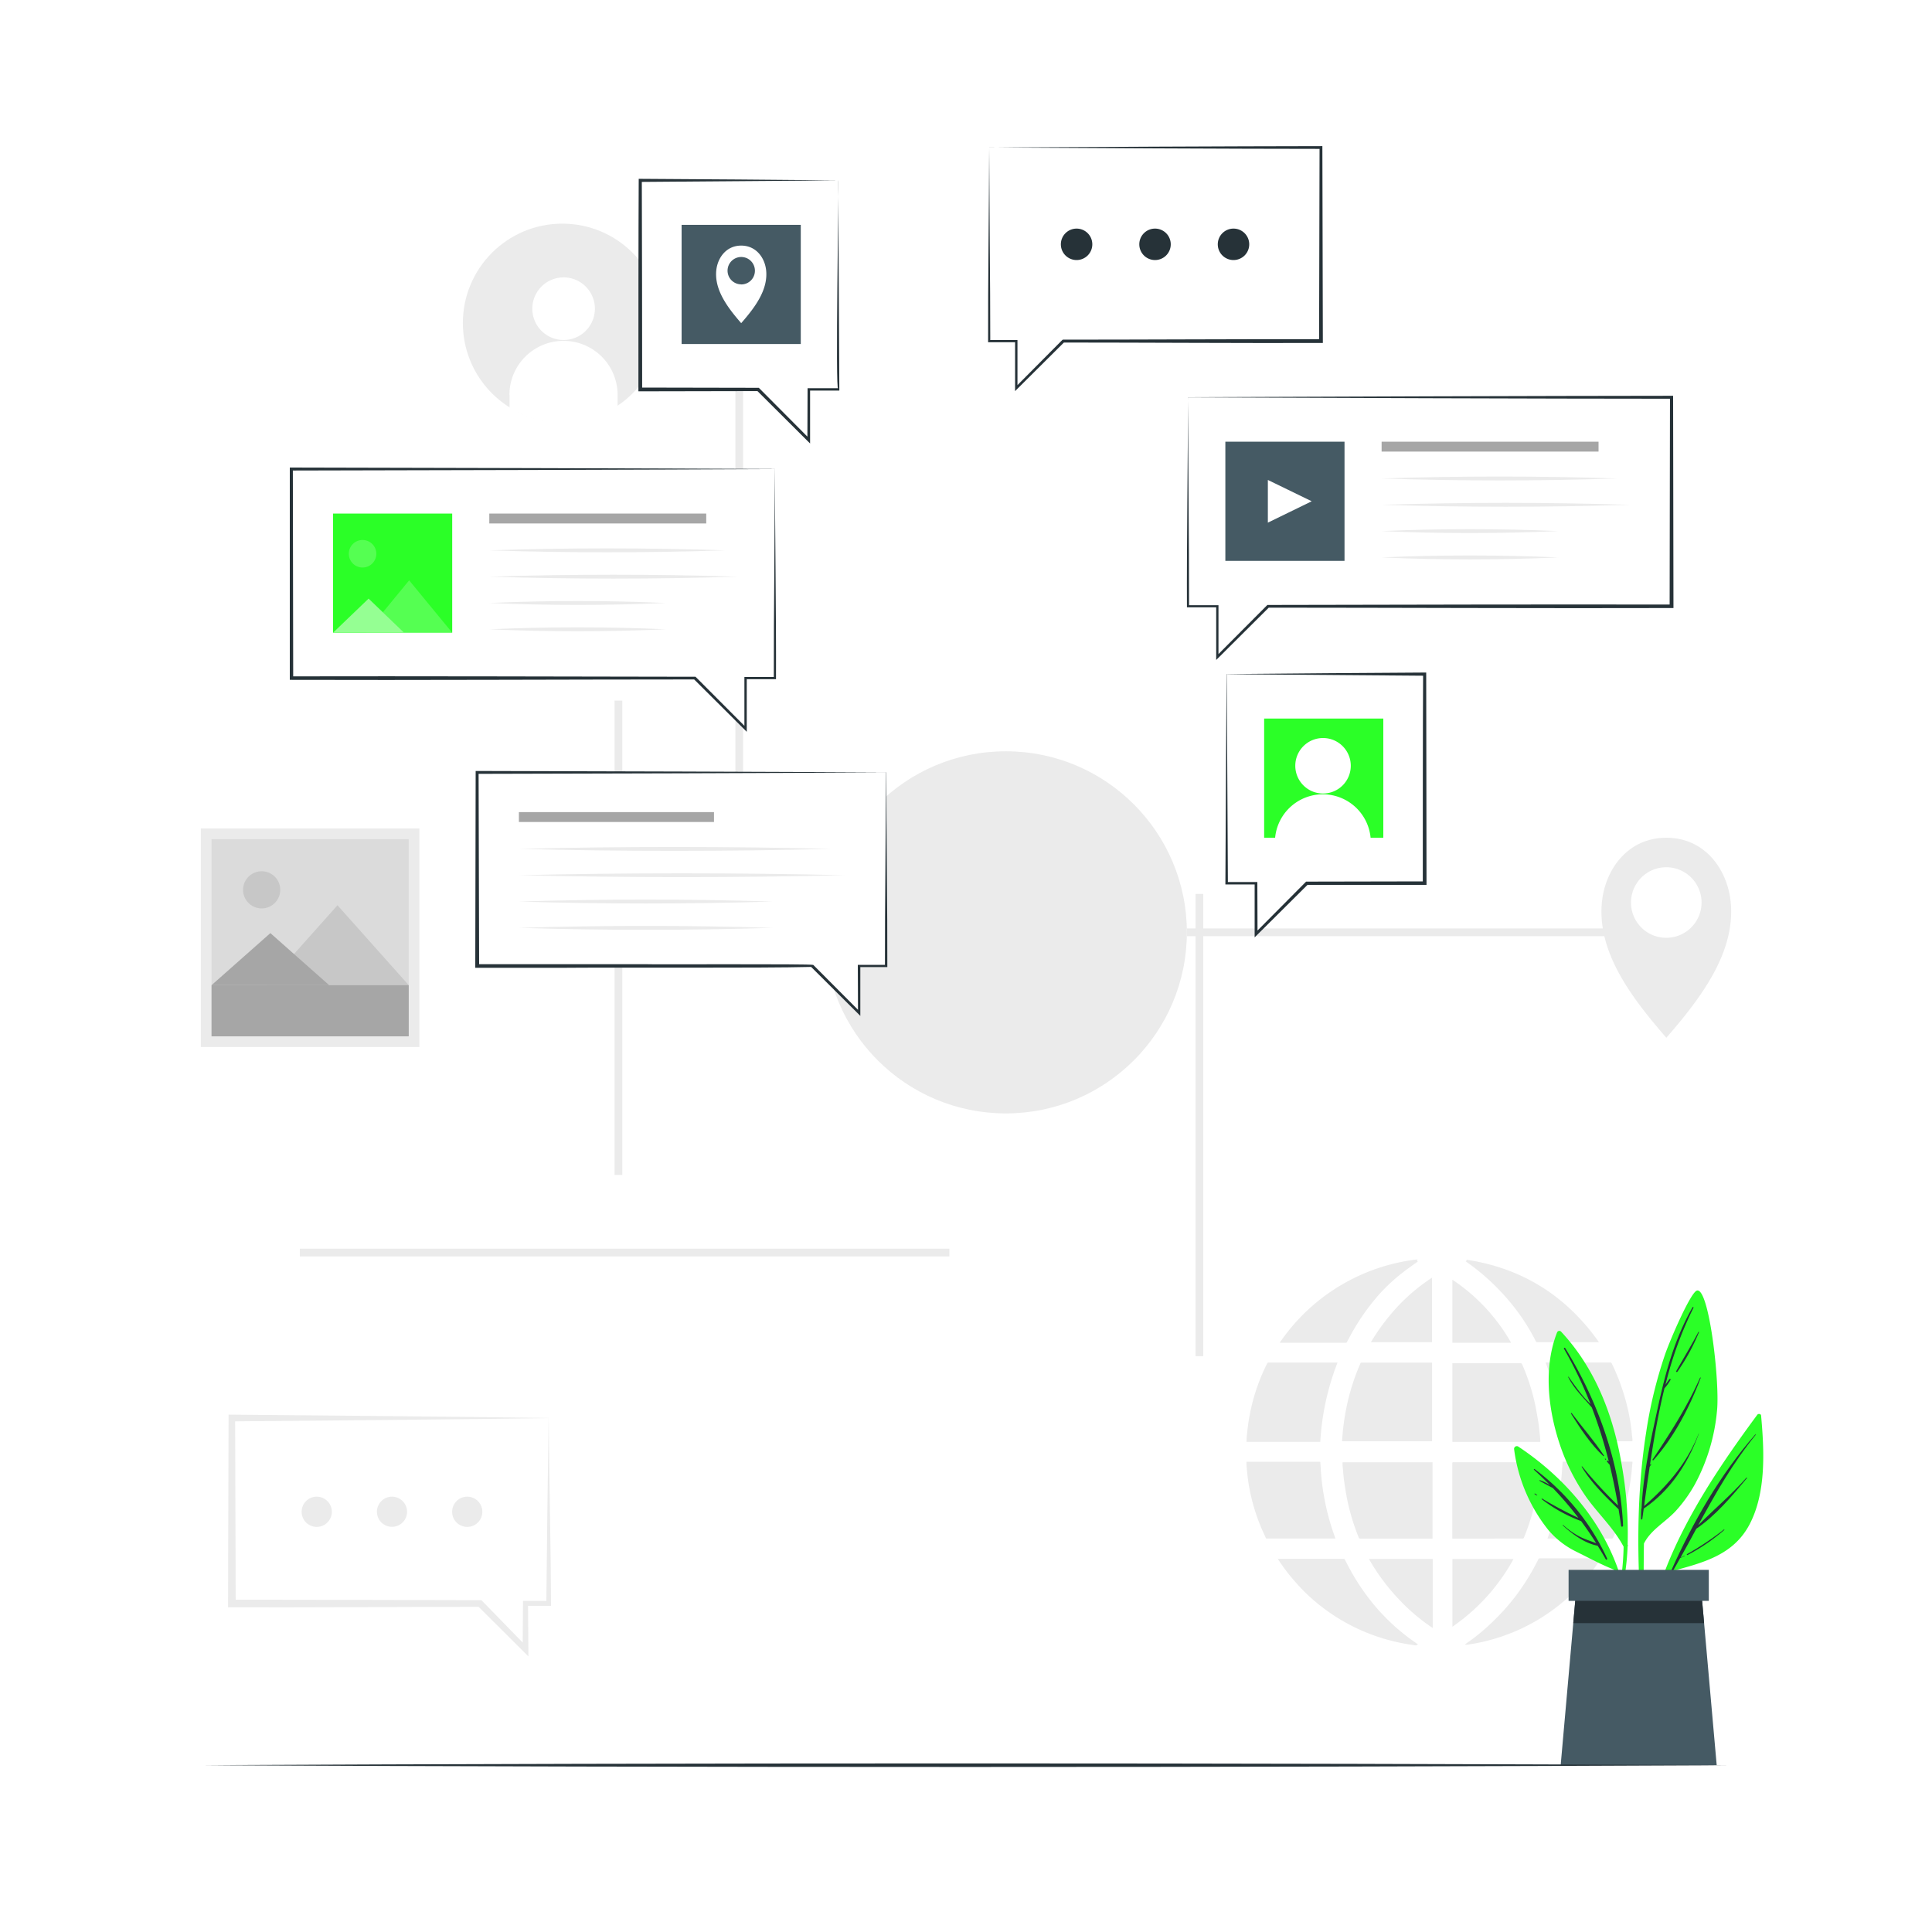 <svg class="animated" id="freepik_stories-instant-information" xmlns="http://www.w3.org/2000/svg" viewBox="0 0 500 500" version="1.1" xmlns:xlink="http://www.w3.org/1999/xlink" xmlns:svgjs="http://svgjs.com/svgjs"><style>svg#freepik_stories-instant-information:not(.animated) .animable {opacity: 0;}svg#freepik_stories-instant-information.animated #freepik--Character--inject-73 {animation: 2.8s 1 forwards ease-in slideDown;animation-delay: 0.5s;opacity: 0}svg#freepik_stories-instant-information.animated #freepik--speech-bubbles--inject-73 {animation: 3s Infinite  linear shake;animation-delay: 0s;}            @keyframes slideDown {                0% {                    opacity: 0;                    transform: translateY(-30px);                }                100% {                    opacity: 1;                    transform: translateY(0);                }            }                    @keyframes shake {                10%, 90% {                    transform: translate3d(-1px, 0, 0);                  }                  20%, 80% {                    transform: translate3d(2px, 0, 0);                  }                  30%, 50%, 70% {                    transform: translate3d(-4px, 0, 0);                  }                  40%, 60% {                    transform: translate3d(4px, 0, 0);                  }            }        </style><g id="freepik--background-complete--inject-73" class="animable" style="transform-origin: 250.001px 240.639px;"><g id="eljzexw6kzi48"><rect x="159.05" y="181.31" width="2" height="122.76" style="fill: rgb(235, 235, 235); transform-origin: 160.05px 242.69px; transform: rotate(-88.69deg);" class="animable"></rect></g><g id="elygfhpcmam3"><rect x="309.4" y="231.35" width="2" height="119.63" style="fill: rgb(235, 235, 235); transform-origin: 310.4px 291.165px; transform: rotate(-38.11deg);" class="animable"></rect></g><g id="elffkopt31ihd"><rect x="190.32" y="78.61" width="2" height="145.04" style="fill: rgb(235, 235, 235); transform-origin: 191.32px 151.13px; transform: rotate(-33.35deg);" class="animable"></rect></g><g id="ele5r2bcz5nd"><rect x="77.6" y="323.16" width="168.1" height="2" style="fill: rgb(235, 235, 235); transform-origin: 161.65px 324.16px; transform: rotate(-41.5deg);" class="animable"></rect></g><rect x="307.17" y="240.28" width="117" height="2" style="fill: rgb(235, 235, 235); transform-origin: 365.67px 241.28px;" id="elfdvm3iuk1nq" class="animable"></rect><g id="elvjfhvfy2bh"><circle cx="145.52" cy="83.61" r="25.73" style="fill: rgb(235, 235, 235); transform-origin: 145.52px 83.61px; transform: rotate(-76.57deg);" class="animable"></circle></g><path d="M137.76,79.88a8.1,8.1,0,1,0,8.1-8.09A8.1,8.1,0,0,0,137.76,79.88Z" style="fill: rgb(255, 255, 255); transform-origin: 145.86px 79.89px;" id="elqesl8ui1jn" class="animable"></path><path d="M131.87,102.21v3.34a25.89,25.89,0,0,0,7.67,3.21,26.41,26.41,0,0,0,20.3-3.22v-3.33a14,14,0,0,0-28,0Z" style="fill: rgb(255, 255, 255); transform-origin: 145.84px 98.871px;" id="elavdowqrnos" class="animable"></path><path d="M431.25,268.57c9.25-10.63,17.91-22.29,16.65-35.14-.84-8.34-6.59-16.62-16.65-16.62s-15.83,8.28-16.67,16.62C413.3,246.28,422,257.94,431.25,268.57Zm-9.15-35a9.13,9.13,0,1,1,9.15,9.13A9.12,9.12,0,0,1,422.1,233.55Z" style="fill: rgb(235, 235, 235); transform-origin: 431.238px 242.69px;" id="ela4gbgxmoemc" class="animable"></path><g id="freepik--aiZGp2--inject-73" class="animable" style="transform-origin: 372.525px 375.87px;"><path d="M400,352.63A66.17,66.17,0,0,1,404.41,373h18.06v-.5l-.15-1.39a50.24,50.24,0,0,0-1.19-7.11,55.6,55.6,0,0,0-4-11.13.41.41,0,0,0-.44-.26H400Z" style="fill: rgb(235, 235, 235); transform-origin: 411.235px 362.803px;" id="elrotsnhn1kzf" class="animable"></path><path d="M400.49,398.18h16.59a.38.38,0,0,0,.41-.27A51.53,51.53,0,0,0,422.42,379a1.74,1.74,0,0,1,.05-.22v-.5l-.27,0H404.72c-.32,0-.3,0-.33.33-.11,1.45-.2,2.9-.34,4.35a60.72,60.72,0,0,1-1.11,6.83,63.39,63.39,0,0,1-2.36,8.12Z" style="fill: rgb(235, 235, 235); transform-origin: 411.48px 388.231px;" id="el5xq7qt6uibv" class="animable"></path><path d="M330.71,403.44l.14.24a49.8,49.8,0,0,0,4.71,6.1,45.58,45.58,0,0,0,6.89,6.35,49.13,49.13,0,0,0,16.14,8.09,51.21,51.21,0,0,0,6.91,1.48l.68.11h.4l.39-.25-.44-.31a53.14,53.14,0,0,1-13.09-12.69,59.14,59.14,0,0,1-5.34-8.87.4.4,0,0,0-.42-.26h-17Z" style="fill: rgb(235, 235, 235); transform-origin: 348.825px 414.619px;" id="elx59atnoie3q" class="animable"></path><path d="M347.31,373h23.31V352.64h-18.2a.32.32,0,0,0-.36.24,56.7,56.7,0,0,0-3.71,11.93,61,61,0,0,0-.9,6.47C347.41,371.84,347.36,372.41,347.31,373Z" style="fill: rgb(235, 235, 235); transform-origin: 358.965px 362.818px;" id="ellcnxuhlsa8" class="animable"></path><path d="M347.45,378.44c0,.48,0,1,.07,1.44.1,1.14.18,2.27.34,3.4.22,1.56.46,3.12.77,4.67a55.6,55.6,0,0,0,3,9.94.4.4,0,0,0,.43.3h18.68V378.44Z" style="fill: rgb(235, 235, 235); transform-origin: 359.095px 388.316px;" id="elhwpvltttfb8" class="animable"></path><path d="M375.87,352.76v20.4h22.76c0-.52-.05-1-.1-1.53-.12-1.14-.21-2.28-.39-3.41-.28-1.73-.57-3.46-.94-5.17a53.61,53.61,0,0,0-3.29-10,.37.37,0,0,0-.39-.25H375.87Z" style="fill: rgb(235, 235, 235); transform-origin: 387.25px 362.96px;" id="elca5enirz31m" class="animable"></path><path d="M375.85,378.71v19.47H394a.38.38,0,0,0,.4-.27,52.72,52.72,0,0,0,3.1-10.28c.34-1.81.6-3.64.83-5.47.15-1.19.18-2.4.26-3.61a.47.47,0,0,0,0-.12H376.14C375.9,378.42,375.85,378.49,375.85,378.71Z" style="fill: rgb(235, 235, 235); transform-origin: 387.222px 388.305px;" id="elzmhmtgqs32" class="animable"></path><path d="M322.6,373.15h19.09a66.58,66.58,0,0,1,4.46-20.52H328.34a.38.38,0,0,0-.41.25,49.66,49.66,0,0,0-4.4,12.77,53.73,53.73,0,0,0-.93,7.16C322.59,372.92,322.6,373,322.6,373.15Z" style="fill: rgb(235, 235, 235); transform-origin: 334.373px 362.888px;" id="elj8b2e4qi9t" class="animable"></path><path d="M322.58,378.29c0,.46,0,.9.06,1.34.13,1.72.33,3.44.63,5.14a50.05,50.05,0,0,0,3.51,11.47c.26.59.54,1.17.81,1.76a.26.26,0,0,0,.28.18h17.74l-.63-1.8a63.43,63.43,0,0,1-3.18-16.23c0-.55-.07-1.1-.09-1.65,0-.14,0-.21-.2-.2H322.58Z" style="fill: rgb(235, 235, 235); transform-origin: 334.095px 388.236px;" id="el519ctiyvloy" class="animable"></path><path d="M331.23,347.43a.59.59,0,0,1,0,.08h17a.38.38,0,0,0,.4-.24A57.66,57.66,0,0,1,356.91,335a47.07,47.07,0,0,1,6.36-5.86c1.14-.88,2.33-1.7,3.49-2.54l.19-.15-.23-.16c0-.1.07-.21.11-.36a50,50,0,0,0-35.6,21.51Z" style="fill: rgb(235, 235, 235); transform-origin: 349.09px 336.721px;" id="el3uhe5umlb4g" class="animable"></path><path d="M379.11,425.58a2.15,2.15,0,0,0,.48.08A46,46,0,0,0,385,424.6a49,49,0,0,0,19.57-10.08,46.3,46.3,0,0,0,5.94-5.94,49.16,49.16,0,0,0,3.71-5.13l.08-.16H398.51a.38.38,0,0,0-.39.26,59.63,59.63,0,0,1-5.72,9.31,58.24,58.24,0,0,1-6.7,7.42,51.06,51.06,0,0,1-6.45,5.19Z" style="fill: rgb(235, 235, 235); transform-origin: 396.705px 414.474px;" id="eltmwzbomq8z" class="animable"></path><path d="M379.32,326.42c.7.52,1.54,1.11,2.35,1.73a58.15,58.15,0,0,1,7.54,7,53.63,53.63,0,0,1,7.91,11.28c.13.26.25.53.4.78a.36.36,0,0,0,.24.15c.28,0,.56,0,.85,0h15.2c-8.47-12-19.84-19.16-34.32-21.35l.1.19Z" style="fill: rgb(235, 235, 235); transform-origin: 396.565px 336.685px;" id="elveldn001nnn" class="animable"></path><path d="M354.27,403.45A54.38,54.38,0,0,0,362,413.87a49.51,49.51,0,0,0,8.79,7.46V403.45Z" style="fill: rgb(235, 235, 235); transform-origin: 362.53px 412.39px;" id="elo73c0zgljpc" class="animable"></path><path d="M375.88,403.46V421a50.94,50.94,0,0,0,15.82-17.53Z" style="fill: rgb(235, 235, 235); transform-origin: 383.79px 412.23px;" id="elqya31nr90qi" class="animable"></path><path d="M354.78,347.36h15.83v-16.7a48.36,48.36,0,0,0-8.88,7.44A56,56,0,0,0,354.78,347.36Z" style="fill: rgb(235, 235, 235); transform-origin: 362.695px 339.01px;" id="el94ukyc1eieo" class="animable"></path><path d="M375.87,331.18V347.5h15.2A48,48,0,0,0,375.87,331.18Z" style="fill: rgb(235, 235, 235); transform-origin: 383.47px 339.34px;" id="el9xiqcc6vex" class="animable"></path></g><g id="elmzcvwge42lo"><rect x="51.98" y="214.41" width="56.56" height="56.56" style="fill: rgb(235, 235, 235); transform-origin: 80.26px 242.69px; transform: rotate(180deg);" class="animable"></rect></g><g id="elmje1339ygx"><rect x="54.75" y="217.18" width="51.03" height="51.03" style="fill: rgb(219, 219, 219); transform-origin: 80.265px 242.695px; transform: rotate(180deg);" class="animable"></rect></g><path d="M63,229.35a4.81,4.81,0,1,0,3.78-3.78A4.82,4.82,0,0,0,63,229.35Z" style="fill: rgb(199, 199, 199); transform-origin: 67.718px 230.288px;" id="el6mz7cseh7e" class="animable"></path><polygon points="68.9 254.96 105.78 254.96 87.34 234.28 68.9 254.96" style="fill: rgb(199, 199, 199); transform-origin: 87.34px 244.62px;" id="elvz7ifsqmuv" class="animable"></polygon><polygon points="54.75 254.96 85.19 254.96 69.97 241.49 54.75 254.96" style="fill: rgb(166, 166, 166); transform-origin: 69.97px 248.225px;" id="el73vjmcelicm" class="animable"></polygon><rect x="54.75" y="254.96" width="51.03" height="13.24" style="fill: rgb(166, 166, 166); transform-origin: 80.265px 261.58px;" id="elcehq5p7kl7c" class="animable"></rect><polygon points="142 367 142 415 136 415 136 426.93 124.23 415 60 415 60 367 142 367" style="fill: rgb(255, 255, 255); transform-origin: 101px 396.965px;" id="el1d8d8pdfz71" class="animable"></polygon><path d="M142,367c.11,14.49.57,34.27.6,48.59H142l-6,0,.65-.65.09,11.93v1.8l-1.28-1.28L123.62,415.6l.61.25c-19.33,0-46.15.2-65.21.12v-1l.13-48v-.86c20.88.16,62,.56,82.85.86Zm0,0c-20.44.3-61.57.7-82,.85l.85-.85L61,415l-1-1c18.69,0,45.63.09,64.59.13l.25.25,11.69,12-1.27.52.09-11.93v-.65c.39,0,6.12,0,6.64,0l-.6.6c.13-13.81.4-34,.6-48Z" style="fill: rgb(235, 235, 235); transform-origin: 100.81px 397.39px;" id="el03mvrzzngxo5" class="animable"></path><path d="M85.88,391.24a3.91,3.91,0,1,1-3.91-3.9A3.91,3.91,0,0,1,85.88,391.24Z" style="fill: rgb(235, 235, 235); transform-origin: 81.97px 391.25px;" id="elykvko3z06pd" class="animable"></path><path d="M105.35,391.24a3.9,3.9,0,1,1-3.9-3.9A3.91,3.91,0,0,1,105.35,391.24Z" style="fill: rgb(235, 235, 235); transform-origin: 101.45px 391.24px;" id="ell1lt3862i1h" class="animable"></path><path d="M124.83,391.24a3.91,3.91,0,1,1-3.9-3.9A3.91,3.91,0,0,1,124.83,391.24Z" style="fill: rgb(235, 235, 235); transform-origin: 120.92px 391.25px;" id="elttbq924v4a" class="animable"></path><g id="els2ulw5kzdh"><circle cx="260.3" cy="241.29" r="46.86" style="fill: rgb(235, 235, 235); transform-origin: 260.3px 241.29px; transform: rotate(-45deg);" class="animable"></circle></g></g><g id="freepik--Plant--inject-73" class="animable" style="transform-origin: 424.086px 395.403px;"><path d="M454.78,366.15c-12.39,16.78-25.31,36.26-28.46,57.31a.28.28,0,0,0,.55.11,126.16,126.16,0,0,1,5.48-16.86c8.15-2.24,16.14-4.08,20.42-12.17,4.37-8.31,3.81-19.15,3-28.21C455.7,365.85,455,365.82,454.78,366.15Z" style="fill: rgb(43, 255, 39); transform-origin: 441.322px 394.863px;" id="elp46meawbenk" class="animable"></path><path d="M432.47,406.56c5.57-12.5,12.72-25,21.8-35.32.06-.07.16,0,.1.1-5.95,7.32-10.47,15.29-14.88,23.4,4.1-4.17,8.6-7.9,12.49-12.32.07-.09.19,0,.12.13-3.86,4.63-8.07,9.66-13.1,13.09q-2,3.74-4.09,7.48c.34-.19.69-.36,1-.53.06,0,.12.06.06.09-.39.2-.77.4-1.16.57-.65,1.18-1.3,2.36-2,3.54C432.72,407.05,432.35,406.82,432.47,406.56Z" style="fill: rgb(38, 50, 56); transform-origin: 443.417px 389.058px;" id="elj1wazghjlyd" class="animable"></path><path d="M436.61,402.2a74,74,0,0,0,9.52-6.35c.08-.07.2,0,.11.11a49.86,49.86,0,0,1-9.49,6.47C436.59,402.51,436.46,402.28,436.61,402.2Z" style="fill: rgb(38, 50, 56); transform-origin: 441.408px 399.134px;" id="elc3qi07pabr8" class="animable"></path><path d="M424.89,420.33a.23.23,0,0,0,.45,0c.06-6.93,0-13.89.11-20.86,1.78-3.58,5.59-5.56,8.24-8.44a37,37,0,0,0,4.94-6.88A49.57,49.57,0,0,0,444.37,365c.73-7.42-2.08-31.89-5.21-31-1.62.44-6.87,12.56-8.26,16.57A115.24,115.24,0,0,0,426,370.85C423.44,387.17,423.65,403.92,424.89,420.33Z" style="fill: rgb(43, 255, 39); transform-origin: 434.243px 377.244px;" id="eltfa96qdqt5c" class="animable"></path><path d="M424.84,390.43l0,0c.38-8.77,2.35-17.63,4.2-26.13,2-9.17,4.33-17.8,9-26a.14.14,0,0,1,.24.13,96.09,96.09,0,0,0-7.26,19.94c.31-.5.69-1,1-1.43.13-.19.44,0,.31.18a12.66,12.66,0,0,1-1.48,2.08s0,0-.06,0c-1.62,6.55-2.79,13.26-3.78,19.94a2.75,2.75,0,0,1,.22-.26c.05,0,.14,0,.1.08-.12.22-.26.44-.4.66-.5,3.4-1,6.78-1.43,10.14,6-5.17,11.2-11.25,14.11-18.75,0,0,.07,0,.05,0-2.85,7.77-7.34,14.69-14.26,19.41-.13.9-.25,1.81-.38,2.71,0,.18-.32.13-.32-.05,0-.8,0-1.6.07-2.4A.18.18,0,0,1,424.84,390.43Z" style="fill: rgb(38, 50, 56); transform-origin: 432.182px 365.748px;" id="el6w71xqtqwmi" class="animable"></path><path d="M427.68,377.72c4.62-6.89,8.93-13.58,12.31-21.2,0-.08.18,0,.15.07-2.85,7.56-6.83,15.23-12.23,21.31A.15.15,0,0,1,427.68,377.72Z" style="fill: rgb(38, 50, 56); transform-origin: 433.905px 367.21px;" id="elsoorxzb3hf" class="animable"></path><path d="M433.82,354.82c1.91-3.38,3.93-6.67,5.73-10.12.05-.1.18,0,.14.08A52.74,52.74,0,0,1,434.11,355,.17.17,0,0,1,433.82,354.82Z" style="fill: rgb(38, 50, 56); transform-origin: 436.746px 349.869px;" id="elto1q86o55as" class="animable"></path><path d="M433.07,356.29a0,0,0,0,1,0,.06A0,0,0,1,1,433.07,356.29Z" style="fill: rgb(38, 50, 56); transform-origin: 433.07px 356.32px;" id="elro1ipshhxvn" class="animable"></path><path d="M420.19,400.29a70.3,70.3,0,0,1-1.61,13.65c.07.5.14,1,.21,1.5a65.14,65.14,0,0,0,2.44-15.22.48.48,0,0,0,0-.48h0a100.58,100.58,0,0,0-1.53-20.63c-2.14-12.74-6.83-25-15.72-34.51a.63.63,0,0,0-1,.2c-3.59,9.12-2.34,20,.72,29.09a53.11,53.11,0,0,0,7,13.81C413.83,392,417.72,395.61,420.19,400.29Z" style="fill: rgb(43, 255, 39); transform-origin: 411.044px 379.936px;" id="elzr50tvp9y2" class="animable"></path><path d="M405.05,348.85c8.42,13.67,14.28,29.87,15,46,0,.28-.47.36-.51.07-.2-1.46-.42-2.89-.65-4.32h0c-3.48-3.34-7.06-6.86-9.55-11a.08.08,0,0,1,.12-.09,115.19,115.19,0,0,0,9.28,10.1c-.61-3.57-1.32-7.08-2.17-10.54l-.66-.78c-.15-.17.09-.42.25-.25l.2.22a121.84,121.84,0,0,0-4.4-14c-2.15-2.55-4.54-4.76-6.1-7.84a.07.07,0,1,1,.11-.07c1.25,1.76,2.47,3.53,3.89,5.17.57.65,1.19,1.26,1.78,1.89A109.11,109.11,0,0,0,404.73,349,.19.19,0,0,1,405.05,348.85Z" style="fill: rgb(38, 50, 56); transform-origin: 412.39px 371.95px;" id="el8zsj3mvca29" class="animable"></path><path d="M406.75,365.71c2.73,3.66,5.83,7.16,8.36,11,.07.1-.09.22-.18.13-3.25-3.05-6-7.21-8.36-11C406.5,365.7,406.67,365.61,406.75,365.71Z" style="fill: rgb(38, 50, 56); transform-origin: 410.84px 371.27px;" id="elhw0xjg03d1s" class="animable"></path><path d="M415.49,377.5l.11.12a.09.09,0,1,1-.12.12l-.12-.11C415.28,377.55,415.41,377.42,415.49,377.5Z" style="fill: rgb(38, 50, 56); transform-origin: 415.493px 377.633px;" id="elsjxgv2qjke" class="animable"></path><path d="M391.86,375.13A42,42,0,0,0,400.74,396,22.23,22.23,0,0,0,408,401.6c3.12,1.54,6.39,3.32,9.62,4.59a62.84,62.84,0,0,1,3.4,12.09c.11-.35.21-.72.31-1.07-2.07-17.8-13.59-33-28.32-42.78A.71.71,0,0,0,391.86,375.13Z" style="fill: rgb(43, 255, 39); transform-origin: 406.586px 396.271px;" id="elx70r9jkk56" class="animable"></path><path d="M397,380.38c-.1-.09,0-.27.15-.19a60.22,60.22,0,0,1,18.77,23.14c.11.24-.22.46-.36.21q-1-1.8-2.1-3.51h0c-3.36-.63-6.54-3-9-5.25-.07-.06,0-.16.1-.1a20.42,20.42,0,0,0,4.26,3c1.37.7,2.84,1.14,4.27,1.7-1.25-2-2.55-3.88-3.9-5.72A39.29,39.29,0,0,1,399,388a.1.1,0,0,1,.1-.17,101,101,0,0,0,9.39,5,86.34,86.34,0,0,0-6.63-7.74c-1.15-.6-2.31-1.21-3.41-1.85-.09-.05,0-.21.07-.17a12.19,12.19,0,0,1,2.62,1.28C399.79,383,398.42,381.68,397,380.38Z" style="fill: rgb(38, 50, 56); transform-origin: 406.451px 391.91px;" id="elkamhbftklr" class="animable"></path><path d="M397.26,386.53a3.93,3.93,0,0,1,.57.41c.05,0,0,.11-.07.09a4.3,4.3,0,0,1-.59-.34C397.07,386.63,397.16,386.47,397.26,386.53Z" style="fill: rgb(38, 50, 56); transform-origin: 397.488px 386.775px;" id="elmx0v4uy82j" class="animable"></path><polygon points="444.28 456.83 403.9 456.83 407.16 420.06 407.88 411.95 440.3 411.95 441.02 420.06 444.28 456.83" style="fill: rgb(69, 90, 100); transform-origin: 424.09px 434.39px;" id="elvs00kznk6b" class="animable"></polygon><polygon points="441.02 420.06 407.16 420.06 407.88 411.95 440.3 411.95 441.02 420.06" style="fill: rgb(38, 50, 56); transform-origin: 424.09px 416.005px;" id="el18lluowtwj2" class="animable"></polygon><rect x="405.95" y="406.28" width="36.29" height="8.02" style="fill: rgb(69, 90, 100); transform-origin: 424.095px 410.29px;" id="elrbgzehp0pum" class="animable"></rect></g><g id="freepik--Character--inject-73" class="animable" style="transform-origin: 240.003px 278.65px;"><path d="M315.74,456.78H213.67c-.84-3.28-1.65-6.51-2.47-9.7-.93-3.66-1.85-7.23-2.73-10.71-.19-.77-.4-1.55-.59-2.31l-2-7.79c-.39-1.54-.78-3-1.15-4.55s-.78-3-1.15-4.49c-.11-.39-.2-.77-.3-1.15s-.21-.84-.31-1.25-.26-1-.39-1.52h0c-.14-.53-.27-1.05-.4-1.57-.26-1-.51-2-.74-2.89l-1.05-4.1c-.14-.59-.29-1.17-.44-1.74-.24-.93-.47-1.83-.69-2.73-.16-.59-.3-1.17-.44-1.74q-.92-3.51-1.69-6.6c-.14-.54-.27-1.07-.41-1.59-.22-.89-.44-1.75-.65-2.57-.14-.52-.27-1-.38-1.52-.46-1.76-.87-3.36-1.22-4.77-.1-.37-.19-.74-.29-1.09-.23-.93-.45-1.75-.63-2.49-.08-.3-.14-.58-.22-.84s-.14-.57-.21-.82-.09-.36-.12-.51-.13-.5-.19-.7-.05-.22-.07-.31l-.24-.92h99.35s3.27,11.28,8.51,29.46c1.06,3.7,2.21,7.7,3.44,11.94C307.3,427.32,311.36,441.47,315.74,456.78Z" style="fill: rgb(55, 71, 79); transform-origin: 254.12px 415.295px;" id="elde7t6qoqkl" class="animable"></path><path d="M230.38,456.78h-2.55q-5.66-23.44-11-47-1.28-5.71-2.53-11.46c-.08-.36-.16-.71-.23-1.07a.15.15,0,0,1,.29-.08c0,.12.07.24.11.35,1.15,4.1,2.3,8.22,3.42,12.33Q224.38,433.26,230.38,456.78Z" style="fill: rgb(38, 50, 56); transform-origin: 222.222px 426.92px;" id="elxxduf0ktepg" class="animable"></path><path d="M288.65,373.8l-4.38,21.95-3.6,18-6.12,30.68-.63,3.15-1.05,5.23-.79,4H213.66c-.83-3.29-1.66-6.53-2.46-9.7-.93-3.66-1.85-7.23-2.73-10.71-.19-.77-.4-1.55-.59-2.31l-2-7.79c-.39-1.54-.78-3-1.15-4.55s-.78-3-1.15-4.49c-.11-.39-.2-.77-.3-1.15s-.21-.84-.31-1.25-.26-1-.39-1.52h0c-.14-.53-.27-1.05-.4-1.57-.26-1-.51-2-.74-2.89l-1.05-4.1c-.15-.6-.29-1.17-.44-1.74-.24-.93-.47-1.83-.69-2.73-.16-.59-.3-1.17-.44-1.74q-.92-3.51-1.69-6.6c-.14-.54-.27-1.07-.41-1.59-.22-.89-.44-1.75-.65-2.57-.14-.52-.27-1-.38-1.52-.46-1.76-.87-3.36-1.22-4.77-.1-.37-.19-.74-.29-1.09-.23-.93-.45-1.75-.63-2.49-.08-.3-.14-.58-.22-.84s-.14-.57-.21-.82-.09-.36-.12-.51-.13-.5-.19-.7-.05-.22-.07-.31l-.24-.92Z" style="fill: rgb(38, 50, 56); transform-origin: 240.575px 415.305px;" id="elh54u923o6mv" class="animable"></path><path d="M288.66,373.76v0c0,.54-.41,6.47-1.37,15.51-.27,2.63-.59,5.53-1,8.64-.58,4.9-1.3,10.3-2.2,16-1.52,10-3.51,20.85-6.1,31.48-.92,3.83-1.93,7.62-3,11.33l-130.88.05s-1.65-10.06-1.42-13c1.24-16,10.57-70,10.57-70l116.33,0Z" style="fill: rgb(55, 71, 79); transform-origin: 215.664px 415.265px;" id="elcp3bwr8xwbt" class="animable"></path><path d="M288.39,385.54c-.14,4.59-.33,9.17-.63,13.74-.31,5-.76,9.89-1.41,14.83a4.86,4.86,0,0,1-.07.55q-.9,6.94-2.08,13.85c-.74,4.29-1.28,8.92-3.18,12.9a12.5,12.5,0,0,1-3,4,8.94,8.94,0,0,1-4.1,2.13,5,5,0,0,1-.76.12c-.07,0-.15,0-.22,0a.28.28,0,0,1,.14.27c-.05,1.54,0,3.1-.18,4.63a1.25,1.25,0,0,0,0,.19c-.15,1.34-.4,2.66-.65,4H270s0,0,0-.07c.39-1.45.71-2.91,1.08-4.38s.87-2.94,1.22-4.46a.38.38,0,0,1,.11-.14,6.85,6.85,0,0,1-6.63-4.15c-.73-2-.4-4-.1-6,.4-2.62.79-5.25,1.19-7.88.75-4.82,1.72-9.59,2.58-14.39.12-.73.25-1.46.38-2.19,1.72-9.76,3.52-19.53,5.68-29.2.08-.4.17-.81.26-1.21s.49-.19.47.07c-.07.65-.13,1.31-.21,1.95q-.57,5.57-1.33,11.1c-.62,4.33-1.05,8.69-1.66,13-.21,1.48-.41,2.95-.63,4.43-1,7.12-2,14.25-3.25,21.35-.57,3.3-2.62,9.21,2.12,10.23a4.8,4.8,0,0,0,3.22-.4,10.09,10.09,0,0,0,4.41-5.57c1.35-3.78,1.83-7.94,2.53-11.88q1.15-6.51,2.07-13.05h0q1.15-8.18,2.43-16.31c.42-2.77.86-5.54,1.3-8.3.21-1.28.42-2.56.62-3.85C288,385.19,288.39,385.27,288.39,385.54Z" style="fill: rgb(38, 50, 56); transform-origin: 276.865px 419.603px;" id="el4uvf7twiai7" class="animable"></path><path d="M174.91,419.64a65,65,0,0,0,15.82-2.13c2.38-.62,4.74-1.38,7.07-2.14a18.5,18.5,0,0,0,6.39-3.21c3.59-3.1,5.27-8,6.83-12.32a117.72,117.72,0,0,0,4.15-15c.05-.25.42-.16.43.07a58.07,58.07,0,0,1-2.16,17c-1.29,4.69-3,9.92-6.81,13.21-4,3.46-9.4,4.67-14.5,5.3a66.78,66.78,0,0,1-17.24-.24A.28.28,0,0,1,174.91,419.64Z" style="fill: rgb(38, 50, 56); transform-origin: 195.154px 402.778px;" id="el1mh0l1utxeh" class="animable"></path><path d="M166,385c-.28,7.17-7.71,44.63-8.26,51.79-.35,4.61,1.43,20,1.43,20h-1.82s-1.38-13.7-1.19-20c.2-7.18,8.66-44.57,9.22-51.74A.31.31,0,0,1,166,385Z" style="fill: rgb(38, 50, 56); transform-origin: 161.071px 420.752px;" id="elaw6l1gc42b6" class="animable"></path><path d="M271.61,223.85c49.31,44.44,95,93.1,98.59,118,5,34.39-16.2,43.93-25.67,44-25.81.26-72.7-104.33-89-144.26C239.68,202.79,260.78,214.09,271.61,223.85Z" style="fill: rgb(247, 169, 160); transform-origin: 310.391px 300.139px;" id="el841666kbq3w" class="animable"></path><path d="M346,295l-54.82,29.8s-34.09-63-41.94-92.15,3.87-28.34,29.67-5.64S346,295,346,295Z" style="fill: rgb(199, 199, 199); transform-origin: 296.416px 267.572px;" id="el794zrpda1pk" class="animable"></path><path d="M346,295l-54.82,29.8s-34.09-63-41.94-92.15,3.87-28.34,29.67-5.64S346,295,346,295Z" style="fill: rgb(43, 255, 39); transform-origin: 296.416px 267.572px;" id="el41edr2szrg8" class="animable"></path><g id="elgsofjmbnati"><path d="M249.27,232.61c7.85,29.2,41.94,92.17,41.94,92.17l49.92-27.15L249.2,211.22C246.13,213.57,246,220.51,249.27,232.61Z" style="opacity: 0.1; transform-origin: 293.994px 268px;" class="animable"></path></g><path d="M334.75,286.57c-21.14,14.3-41.63,23.59-45.73,26-.2.11-.36-.22-.15-.32,4.14-2.11,26.64-16.11,45.71-26C334.8,286.1,335,286.43,334.75,286.57Z" style="fill: rgb(38, 50, 56); transform-origin: 311.819px 299.402px;" id="eleizwhmr434o" class="animable"></path><path d="M303.57,407,143,407.45S157,286.65,216,215.3c13.65-16.52,35.62-7.54,44.88,1.22C284.36,238.79,304,406.41,303.57,407Z" style="fill: rgb(43, 255, 39); transform-origin: 223.288px 306.759px;" id="elt1qvkklb6a" class="animable"></path><path d="M249.31,209.13c-6.86,5-13.45,10.34-20.13,15.51-3.44,2.66-6.8,5.49-10.4,7.92-2.88,1.94-6.19,3.56-9.74,3.36a11.27,11.27,0,0,1-6.39-2.58l.37-.57a11.33,11.33,0,0,0,2.43,1.51c3.55,1.62,7.4.82,10.71-1,3.65-2,6.87-4.85,10.15-7.39q5.38-4.19,10.78-8.37c3.71-2.87,7.4-6,11.26-8.79C248.68,208.86,249,209,249.31,209.13Zm-23.76,82.72c3.55-5.08,5.28-11.9,3.06-17.86-2-5.33-6.77-8.84-12.19-10.14a24.66,24.66,0,0,0-16.73,2c-6.76,3.44-11.67,9.51-17.74,13.91a28.6,28.6,0,0,1-5.5,3.14c-.18.42-.35.84-.52,1.25,6.54-2.48,11.4-7.68,16.63-12.13a35.36,35.36,0,0,1,9.2-6.06,24.11,24.11,0,0,1,9-1.77c5.87-.06,12.14,2.13,15.5,7.21,3.8,5.75,2.68,13.2-.78,18.82-8.79,14.23-28.23,13.33-42.76,13.6a84.66,84.66,0,0,0-14.88,1.39c-.14.38-.28.76-.41,1.14a90.81,90.81,0,0,1,16.93-1.5C198.48,304.66,216.44,304.88,225.55,291.85Zm3.55-36a55.32,55.32,0,0,0,36.1-8.4,53.65,53.65,0,0,0,8-6.23l-.36-1a51.94,51.94,0,0,1-8.47,6.58,53.94,53.94,0,0,1-37.31,7.69c-10.68-1.82-20.25-8.38-30.61-11.28l-.6,1a93.64,93.64,0,0,1,13.1,5.18C215.44,252.26,222,255,229.1,255.86Zm-11.91,97.42a24.79,24.79,0,0,0,7.26-16.09c.31-5.56-1.45-11.43-5.87-15.06-5.07-4.13-12-4.32-18-2.38-6.92,2.24-12.29,7-17,12.43-5.12,5.89-9.59,12.59-15.82,17.41-4.22,3.27-9.56,6-15,6.3-.08.31-.16.64-.23,1a24.31,24.31,0,0,0,8.07-1.89c6.83-2.87,12-8,16.68-13.61,4.93-5.87,9.53-12.46,15.95-16.85,5.61-3.83,13.1-6.34,19.83-4.21,6.26,2,9.89,7.78,10.31,14.15a23.32,23.32,0,0,1-6.23,17.28c-5,5.44-11.76,8.82-18.59,11.34a206.65,206.65,0,0,1-24.31,7.05c-8.76,2.05-19.3,3.84-26.65,9.44-.11.54-.21,1.06-.31,1.59,7.35-6.16,18.62-8,27.73-10.14A200.07,200.07,0,0,0,199.25,364C205.79,361.52,212.24,358.3,217.19,353.28Zm-10.31,26.56c-7.06-.47-13.09,4-17.08,9.39-4.15,5.65-6.6,12.3-10.44,18.12h1.16c1.56-2.45,2.91-5.06,4.22-7.57,3.39-6.58,7.12-13.94,14.09-17.34a15,15,0,0,1,10.68-1.2,11.63,11.63,0,0,1,7.15,6.64c2.68,6.09,1.66,12.88,2,19.33v0h1c-.3-5.27.24-10.59-.91-15.81C217.45,385.38,213.42,380.28,206.88,379.84ZM279.68,403c-2.4-6.53-2.42-13.63-2.09-20.48.8-17.19,4.18-34.55,1.48-51.72-2.06-13.16-7.72-26.51-18.87-34.47-5.66-4-13.43-6.64-19.88-2.8-5.47,3.23-8.33,9.76-8.41,15.94-.08,8,3.64,15.46,7.55,22.21s8.3,13,12.21,19.65,7.22,13.52,8.68,21a48.34,48.34,0,0,1-.67,21.07A49.88,49.88,0,0,1,254,407.14h1.17c.53-.89,1-1.81,1.49-2.72a50.27,50.27,0,0,0,2.57-40c-5.28-14.54-15.89-26.2-22.44-40.09-3.35-7.09-5.52-15.54-2-23A15.62,15.62,0,0,1,241.4,294a14.43,14.43,0,0,1,11.31-.53c6.92,2.26,12.68,7.84,16.65,13.78a56.25,56.25,0,0,1,7.85,19.21c3.68,16.69.78,33.85-.41,50.64-.52,7.25-1,14.66.58,21.83a27.94,27.94,0,0,0,3,8.12h1.28A20.76,20.76,0,0,1,279.68,403ZM262.26,279.17c3.35,6.81,10.15,10.5,16.9,13.27,2.5,1,5,2,7.5,3-.06-.35-.14-.69-.2-1-3.92-1.66-7.92-3.15-11.74-5.07-6.52-3.27-13.25-9.17-13.16-17.1.09-7.28,6.79-12.44,13.42-13.76a22.31,22.31,0,0,1,3.21-.39c-.08-.29-.16-.58-.23-.87a20.36,20.36,0,0,0-12.36,4.79A14,14,0,0,0,262.26,279.17Z" style="fill: rgb(255, 255, 255); transform-origin: 216.97px 308.035px;" id="elhwjriu3e41l" class="animable"></path><path d="M204.7,220.69c-46.75,35.89-95.5,96.82-96.23,132-.72,34.74,18.79,31.28,22.08,30.26,34.74-10.82,76.61-107.18,92.1-146.43C238,197.56,216.26,211.81,204.7,220.69Z" style="fill: rgb(247, 169, 160); transform-origin: 168.199px 297.103px;" id="el1rxxm4m6zolg" class="animable"></path><path d="M129.59,290.7l54.28,30.78s35.21-62.34,43.58-91.38-3.37-28.41-29.57-6.17S129.59,290.7,129.59,290.7Z" style="fill: rgb(43, 255, 39); transform-origin: 179.853px 264.604px;" id="elt7e7002hang" class="animable"></path><path d="M141,282.51c20.88,14.67,41.2,24.33,45.26,26.77.19.12.36-.21.16-.31-4.11-2.19-26.36-16.59-45.25-26.81C141,282,140.82,282.36,141,282.51Z" style="fill: rgb(38, 50, 56); transform-origin: 163.717px 295.713px;" id="elvkbltlv5u1" class="animable"></path><path d="M180.38,319.36a31.7,31.7,0,0,1,3.27,1.46c5.22-10.37,4.27-8,9.58-18.32q3.92-7.59,7.81-15.18c2.7-5.26,5.12-10.75,8.1-15.86a.13.13,0,0,1,.24.12c-1.73,5-4.07,9.82-6.29,14.63.49-.75,1-1.51,1.49-2.23,1.2-1.61,2.37-3.22,3.44-4.92.16-.27.6-.05.43.21-1,1.62-1.91,3.29-2.8,5s-1.88,3.32-2.89,5-2,3.07-3.13,4.57l-.39.55c-1.42,3-2.8,6-4.29,9-5.22,10.43-10.6,18.63-10.78,18.58a29.46,29.46,0,0,1-3.93-2.28C180.08,319.55,180.23,319.35,180.38,319.36Z" style="fill: rgb(38, 50, 56); transform-origin: 194.783px 296.678px;" id="elzfz4p1i5zjk" class="animable"></path><path d="M342.14,384.61c-16.09-2.36-25.2-32.26-43.07-79.85-3.13-8.36,38.42-56.18,44.06-48.49,7.11,9.69,25.94,63.43,27.82,78C374.65,363.1,360.93,387.35,342.14,384.61Z" style="fill: rgb(247, 169, 160); transform-origin: 335.229px 320.129px;" id="el4z5cps0234y" class="animable"></path><path d="M317.39,352.92c-3.67-7.78-6.95-15.73-10.16-23.7-3-8.05-6.4-16-8.16-24.46,2.52,8.2,6,16.08,9.09,24.09,2.75,7.06,6.7,17,9.23,24.07Z" style="fill: rgb(38, 50, 56); transform-origin: 308.23px 328.84px;" id="elwtioav1fz6h" class="animable"></path><path d="M358,290.78c-2.25-16.34-6.86-39.13-12.7-43.9-6.13-5-28.38-21.76-34.81-24s-35.07-13.13-40.33-10.08c-4.21,2.43.77,13.51,14.41,18.83,12,4.66,18.15,9,21.57,10.5S318.08,255,315.79,260c-1.36,2.95-9.94,6.41-15.28,4s-6.66-13-12.76-18-16.86-4.38-17.48-1.48,2.93,4.27,8.43,14.14c3.54,6.35,3.78,21.59,11.81,32.52,4,5.49,11.06,20.1,11.06,20.1Z" style="fill: rgb(247, 169, 160); transform-origin: 313.354px 261.773px;" id="ela0lfswrgs1" class="animable"></path><path d="M282.06,241.5a10.58,10.58,0,0,1-5.34-2.42,4.09,4.09,0,0,1-1.25-3.54,2,2,0,0,1,.53-1.31c.1-.07-.06-.21-.11-.1a6.14,6.14,0,0,1-.49.65,2.77,2.77,0,0,0-.31.62,3.36,3.36,0,0,0-.23,1.33,4.37,4.37,0,0,0,1.06,2.71c1.52,1.82,3.87,2.3,6.13,2.22A.08.08,0,0,0,282.06,241.5Z" style="fill: rgb(38, 50, 56); transform-origin: 278.497px 237.879px;" id="el2e7aydbyp4c" class="animable"></path><path d="M345.34,246.88c-5.19-8.16-18.47-22.86-31.63-27.92-8.89-3.42-39.51,11.47-38.62,17.32s6.12,5.88,13.86,5c2.82-.33,17.74-5.68,20.28-2.55,3.65,4.5,8.29,19.88,8.29,19.88Z" style="fill: rgb(247, 169, 160); transform-origin: 310.205px 238.533px;" id="el7vgrtr7uli" class="animable"></path><path d="M275.85,234c3.79-6.26,12.1-9.6,20.37-12.23.13-.05.2.15.08.19-2.11.67-15.59,6.87-20.36,12.14C275.89,234.16,275.81,234.06,275.85,234Z" style="fill: rgb(38, 50, 56); transform-origin: 286.1px 227.94px;" id="elw588i7vn89m" class="animable"></path><path d="M345.34,246.88c-5.19-8.16-18.47-22.86-31.63-27.92-8.89-3.42-33.12,15.64-32.23,21.49s8.4,6.33,16.71,3.44c2.68-.93,11.68-7.26,14.22-4.13,3.65,4.5,12.56,15.68,12.56,15.68Z" style="fill: rgb(247, 169, 160); transform-origin: 313.398px 236.996px;" id="elksdhrrltfum" class="animable"></path><path d="M319.83,248.52c-.83-1.29-1.11-1.74-2-3s-1.73-2.53-2.67-3.73a11.6,11.6,0,0,0-2.74-2.89,5.93,5.93,0,0,0-3.67-.73c-2.88.27-5.49,2.09-7.93,3.49-2.73,1.57-8.38,4.1-12.72,3.64a8.59,8.59,0,0,1-3.41-.93,5.24,5.24,0,0,1-2.05-1.64c-1.88-3.18.47-6.82,2.88-9.39,4.47-4.8,10.49-8.28,16.32-11.14,1.44-.7,2.89-1.36,4.34-2a13,13,0,0,1,5.25-1.5c3,0,7.94,3,9.47,4,.12.07.2-.12.09-.19-1.85-1.15-6.43-4.91-11.29-4.67a15.24,15.24,0,0,0-5.05,1.7q-2.54,1.09-5,2.34a67.82,67.82,0,0,0-9.26,5.47c-2.77,2-5.71,4.27-7.58,7.15-1.62,2.49-2.11,6-.53,8.66,1.32,2.21,4.15,2.74,5.45,2.91a14,14,0,0,0,3.83,0,60.36,60.36,0,0,0,8.33-2.42c2.63-1,5-2.82,7.72-3.64a5.07,5.07,0,0,1,3.93.26,13.55,13.55,0,0,1,2.93,2.68,41.37,41.37,0,0,1,4.9,5.82C319.78,249.24,320.18,249.05,319.83,248.52Z" style="fill: rgb(38, 50, 56); transform-origin: 301.179px 233.433px;" id="el5fu1bjjim5k" class="animable"></path><path d="M349.19,254c-1.91-3.88-5.11-19.86-8.19-24.77s-17.16-21.86-23.74-21.13c-8.27.91.33,15.82,4.66,22s3.59,16.56,3.59,16.56Z" style="fill: rgb(247, 169, 160); transform-origin: 331.495px 231.039px;" id="elki4e5uqkbfi" class="animable"></path><path d="M315.89,219.87a74.13,74.13,0,0,1,4.23,6.18,48,48,0,0,1,3.7,6.09,21.29,21.29,0,0,1,1.6,6.81c.11,1.15.15,2.29.15,3.45s-.1,2.53-.07,3.79c0,.13-.21.15-.21,0a54.54,54.54,0,0,0-.89-6.86,29.75,29.75,0,0,0-2.07-6.83c-1.93-4.33-4.76-8.19-6.72-12.5C315.53,219.84,315.78,219.73,315.89,219.87Z" style="fill: rgb(38, 50, 56); transform-origin: 320.582px 233.05px;" id="el2ztpxs675hh" class="animable"></path><path d="M325.4,248.36c.2,5.92-2.49,11.58-5.37,16.61-2,3.37-4.73,6.2-6.74,9.55A37.59,37.59,0,0,0,308,290.94a34.12,34.12,0,0,1,7.85-21.75A49.2,49.2,0,0,0,322,259.4c1.64-3.48,3.18-7.14,3.38-11Z" style="fill: rgb(38, 50, 56); transform-origin: 316.705px 269.65px;" id="elg38nhgiglx9" class="animable"></path><path d="M266.38,225.53a75.34,75.34,0,0,1-1.08,7.59,37.37,37.37,0,0,1-1.76,6.68c-1.54,3.9-4.49,7.5-9,8.55a16.1,16.1,0,0,1-12.24-2.62c-3.76-2.48-6.7-6-9.39-9.42-1.67-2.12-3.25-4.29-4.71-6.54-.74-1.13-1.49-2.27-2.18-3.44s-1.31-2.36-2.06-3.48c-.06-.09-.26,0-.2.07,1.46,2.66,5.86,11.07,7.33,13.16,2.68,3.79,5.61,7.67,9.51,10.47a18,18,0,0,0,13.07,3.56,13.26,13.26,0,0,0,10.17-8,27.23,27.23,0,0,0,1.94-7.79c.37-2.93.57-5.89.69-8.84C266.44,225.5,266.39,225.5,266.38,225.53Z" style="fill: rgb(38, 50, 56); transform-origin: 245.109px 236.526px;" id="el0j7ukj8b7fks" class="animable"></path><path d="M250.84,241c-9.9-.28-22.11-18.73-25.37-31.93-.21-.9,11.46-31.62,13.14-37.95.34-1.3,37.18,20.19,37.18,20.19s-7.43,12.23-10.29,23.27C265.27,215.51,260.41,241.25,250.84,241Z" style="fill: rgb(247, 169, 160); transform-origin: 250.629px 206.033px;" id="elo8g6nof2gs" class="animable"></path><path d="M275.78,191.3s-7.42,12.23-10.29,23.28c-.05.22-.36,1.83-.93,4.15C246.14,212,237.2,197.2,233.1,187.2c2.51-7,4.83-13.51,5.5-16.07C239,169.82,275.78,191.3,275.78,191.3Z" style="fill: rgb(38, 50, 56); transform-origin: 254.44px 194.901px;" id="elx9l7swdp0ng" class="animable"></path><path d="M226.6,155s-2.51,9.37-4.34,12.31-10.11,4-10.11,4,7.3,5.49,9.81,5.67,8.16-4.62,8.16-4.62-6.48,8.49-10,7.94c-2.17-.34,5,2,5,2a10.12,10.12,0,0,0,7.17-.93C235.57,179.42,226.6,155,226.6,155Z" style="fill: rgb(38, 50, 56); transform-origin: 222.581px 168.791px;" id="elx69tu46zrb" class="animable"></path><path d="M240.27,127c-8.13,12.87-11.82,55.46-4.29,67.24,10.91,17.08,34.3,24.83,50.22,10.47,15.44-13.91,19.25-69.5,10.33-80.78C283.39,107.36,252.29,108,240.27,127Z" style="fill: rgb(247, 169, 160); transform-origin: 266.575px 162.155px;" id="elyzkqcvf1gr" class="animable"></path><path d="M271.66,155.87a34.48,34.48,0,0,1-3.8.14c-1.46,0-2.62.23-3.91-.58a2,2,0,0,1-.58-2.33c.84-1.65,2.62-2.14,4.38-2.27a7.15,7.15,0,0,1,5,1.36C274.22,153.25,273.37,155.64,271.66,155.87Z" style="fill: rgb(38, 50, 56); transform-origin: 268.358px 153.415px;" id="elm0yhlnfa1c" class="animable"></path><path d="M269.53,165.07c0-.11-.24.1-.25.22-.35,2.86-1.23,6.09-4,6.64-.08,0-.09.16,0,.16C268.54,172.13,269.66,167.84,269.53,165.07Z" style="fill: rgb(38, 50, 56); transform-origin: 267.378px 168.565px;" id="elhjqnuossah" class="animable"></path><path d="M267.44,161.7c-4.53-1-6.3,8.09-2.1,9.07S271.24,162.59,267.44,161.7Z" style="fill: rgb(38, 50, 56); transform-origin: 266.257px 166.233px;" id="elcs1wtgtz3n" class="animable"></path><path d="M285.91,167.83c0-.1.19.18.17.29-.64,2.82-.9,6.15,1.48,7.58.08.05,0,.19-.05.16C284.47,174.81,284.85,170.39,285.91,167.83Z" style="fill: rgb(38, 50, 56); transform-origin: 286.366px 171.836px;" id="eltwn7ya3yl1" class="animable"></path><path d="M289,165.36c4.62.54,3.21,9.74-1.07,9.24S285.14,164.91,289,165.36Z" style="fill: rgb(38, 50, 56); transform-origin: 288.602px 169.982px;" id="elm8hhpeojcjo" class="animable"></path><path d="M293.46,160.67A35.24,35.24,0,0,1,290,159c-1.32-.64-2.43-1-3.2-2.35a2,2,0,0,1,.57-2.33c1.52-1.08,3.33-.69,4.94,0a7.15,7.15,0,0,1,3.78,3.52A2.1,2.1,0,0,1,293.46,160.67Z" style="fill: rgb(38, 50, 56); transform-origin: 291.456px 157.221px;" id="el9xec88ilcbs" class="animable"></path><path d="M262.44,188.1c.55.79,1.05,1.83,2.06,2.12a7.76,7.76,0,0,0,3.18-.12.1.1,0,0,1,.09.17,3.89,3.89,0,0,1-3.89.84,3.09,3.09,0,0,1-1.74-2.94C262.13,188,262.36,188,262.44,188.1Z" style="fill: rgb(38, 50, 56); transform-origin: 264.968px 189.672px;" id="el00oek5yridtw" class="animable"></path><path d="M267.06,180.2a9.76,9.76,0,0,0,5.6,5.53,12.19,12.19,0,0,0,3.44.83,3.07,3.07,0,0,0,.67.05c.21,0,.41,0,.64,0a.72.72,0,0,0,.69-.52v0a2.58,2.58,0,0,0,0-.29v0l0-.25c.48-2.17.91-5.52.91-5.52.72.55,4.43,3.16,4.59,2,1.26-9.54,2.66-20.14,1.91-29.9a.27.27,0,0,0-.53,0c-1.58,9.11-1.54,18.44-3,27.63-1.2-.75-3.14-2.07-4.28-2.26-.33,0-.72,6.5-1,7.45a.55.55,0,0,1,0,.1c-3.76-.24-6.3-1.88-9.38-5C267.19,179.79,266.93,179.94,267.06,180.2Z" style="fill: rgb(38, 50, 56); transform-origin: 276.373px 169.262px;" id="elfxxxe3jdpae" class="animable"></path><path d="M231.24,160.52c7.65.36,19.06-21.83,19.06-21.83l-3,13.3s6.83-2.52,11.29-7.44c3.18-3.5,4.56-9.45,4.85-12.5,0,0,5,10.7,13.1,16,3,2,27.17,10,27.67,8.49,1.51-4.46-2.63-23.65-7.3-29.83-5.39-7.11-13.82-15.09-30.11-14.42s-23.19,8.66-27.74,15.13S228.43,160.39,231.24,160.52Z" style="fill: rgb(38, 50, 56); transform-origin: 267.526px 136.387px;" id="elwaumad46py" class="animable"></path><path d="M240,164.69s-5.77-15.57-12.6-13.85-4.91,22.6,1.42,27a7.39,7.39,0,0,0,10.57-1.33Z" style="fill: rgb(247, 169, 160); transform-origin: 231.548px 165.095px;" id="elulfgunmgii" class="animable"></path><path d="M228.1,156.81c-.11,0-.17.12-.09.18,4.4,3.28,5.8,8.51,6.38,13.71-1-2.2-2.72-3.72-5.62-2.62-.15.06-.08.3.07.3a4.55,4.55,0,0,1,4.43,2.8,22.4,22.4,0,0,1,1.29,4.51c.11.5,1,.47.94-.08a.53.53,0,0,1,0-.13C237.25,169.25,234.67,159.21,228.1,156.81Z" style="fill: rgb(38, 50, 56); transform-origin: 232.003px 166.427px;" id="elczz8xlyojip" class="animable"></path><path d="M286.08,116.14a58.26,58.26,0,0,0-13.91-9.75c-5.72-2.75-25.06-7.58-30.85-5.31s-12.9,19.64-13.89,22.2-5.06,18.65-.64,24.34S240.66,126.8,252.6,121,286.08,116.14,286.08,116.14Z" style="fill: rgb(43, 255, 39); transform-origin: 255.426px 124.453px;" id="elm0ekwfdnld" class="animable"></path><g id="elln7ro68fjgf"><path d="M286.08,116.15s-21.55-1.06-33.48,4.8-21.38,32.36-25.82,26.67c-1.94-2.5-2.33-5.39-2-9.91,3.79-7.4,11-18.45,20.28-24.66,8.7-5.82,20.5-6.29,32.14-3.82A67.09,67.09,0,0,1,286.08,116.15Z" style="opacity: 0.1; transform-origin: 255.377px 128.117px;" class="animable"></path></g><path d="M223.06,164c2.88-6.94,16.46-23.57,27.69-31.95s35.65-7.32,38.71-6.1c7.42,3,9.23,6.11,10.65,5.83s-4.47-8.56-6.18-10.55-6.43-6.9-9.74-7.92-24.28-5.77-34.54.42-28.79,27-28.94,33.81c0,1.64,1.62,3.26,1.55,5.58-.1,3.05-.59,6.45-.4,8.67C222,163.56,222.81,164.59,223.06,164Z" style="fill: rgb(43, 255, 39); transform-origin: 260.519px 137.387px;" id="eloky4acea4zl" class="animable"></path><path d="M254.13,127.71a37.66,37.66,0,0,1-3.72-5.24,28.11,28.11,0,0,1-2.71-5.9.12.12,0,1,0-.24.05,20.92,20.92,0,0,0,2.15,6.32,17.85,17.85,0,0,0,4.23,5.08C254,128.18,254.28,127.9,254.13,127.71Z" style="fill: rgb(38, 50, 56); transform-origin: 250.815px 122.27px;" id="el734oqgrwz6" class="animable"></path><path d="M225.36,156.86a17.34,17.34,0,0,0-.29-1.73,9.33,9.33,0,0,1-.08-2,16.63,16.63,0,0,0,.35-3.72,14.24,14.24,0,0,0-.88-2.92,5,5,0,0,1-.44-3.36.12.12,0,0,0-.23-.08c-.73,2.16.21,4.17.55,6.3.22,1.36-.25,2.66-.26,4A5.76,5.76,0,0,0,225,157C225.08,157.12,225.37,157.06,225.36,156.86Z" style="fill: rgb(38, 50, 56); transform-origin: 224.44px 150.015px;" id="elbdk4mggnz7f" class="animable"></path><path d="M230.38,150a31.08,31.08,0,0,1-1.19-3.08,24.72,24.72,0,0,1-.64-3.17c-.15-1.06-.21-2.12-.34-3.17-.15-1.25-.45-2.49-.54-3.74,0-.16-.25-.11-.24,0,.09,1.3,0,2.61,0,3.91a25.41,25.41,0,0,0,.38,3.36,17.11,17.11,0,0,0,.83,3.12,8,8,0,0,0,1.61,2.79A.07.07,0,0,0,230.38,150Z" style="fill: rgb(38, 50, 56); transform-origin: 228.905px 143.397px;" id="el532o25k9085" class="animable"></path><path d="M235.28,143.9a21.27,21.27,0,0,1-2.41-5.66c-.5-2-.88-3.94-1.25-5.91,0-.14-.25-.13-.24,0a25.49,25.49,0,0,0,.65,6.22,13.21,13.21,0,0,0,1.06,2.85,14.44,14.44,0,0,0,2,2.63C235.16,144.14,235.36,144,235.28,143.9Z" style="fill: rgb(38, 50, 56); transform-origin: 233.337px 138.149px;" id="el0is7cl4zl4bv" class="animable"></path><path d="M240.32,138.18a7.4,7.4,0,0,1-1.25-2.53c-.35-1-.68-2-1-3s-.59-2-.87-2.93a7.28,7.28,0,0,1-.41-3,.13.13,0,0,0-.24-.06,7.69,7.69,0,0,0-.11,3.06,20,20,0,0,0,.68,3.32,27.44,27.44,0,0,0,1.17,3.13,4.79,4.79,0,0,0,1.77,2.33C240.25,138.53,240.46,138.34,240.32,138.18Z" style="fill: rgb(38, 50, 56); transform-origin: 238.351px 132.551px;" id="elveb272tb7m8" class="animable"></path><path d="M245.17,130.42c-.45-.87-.88-1.74-1.26-2.64s-.7-1.81-1-2.72-.69-1.93-1-2.9a.12.12,0,1,0-.24,0,18.2,18.2,0,0,0,.45,3,21,21,0,0,0,.95,2.87,22.15,22.15,0,0,0,1.27,2.7,7.91,7.91,0,0,0,1.77,2.39.18.18,0,0,0,.28-.18A15.35,15.35,0,0,0,245.17,130.42Z" style="fill: rgb(38, 50, 56); transform-origin: 244.031px 127.596px;" id="elp2epd1ut4p" class="animable"></path><path d="M260.93,125.49c-.41-1.11-.81-2.19-1.32-3.25a32.16,32.16,0,0,0-1.76-3.15,31.65,31.65,0,0,0-4.28-5.56c-.09-.09-.29,0-.21.13,2.41,4,5,7.91,7.34,11.94A.13.13,0,0,0,260.93,125.49Z" style="fill: rgb(38, 50, 56); transform-origin: 257.138px 119.573px;" id="elgwunlbh3aju" class="animable"></path><path d="M267.26,120.84a15.9,15.9,0,0,0-1.65-3.1,34,34,0,0,0-5-5.42c-.12-.1-.3,0-.19.16,1.43,1.84,2.9,3.66,4.23,5.58a31.93,31.93,0,0,1,1.84,2.93c.55,1,.87,2.13,1.37,3.16a.1.1,0,0,0,.18,0A8.76,8.76,0,0,0,267.26,120.84Z" style="fill: rgb(38, 50, 56); transform-origin: 264.213px 118.243px;" id="eluz8k6x319qo" class="animable"></path><path d="M274.11,120a16.38,16.38,0,0,0-1.47-3,19.22,19.22,0,0,0-4.17-4.78c-.11-.09-.26.08-.17.19a37,37,0,0,1,3.71,5.18c.55.92,1.05,1.87,1.55,2.81s.84,2,1.44,2.88c.05.08.15,0,.14-.06A17.1,17.1,0,0,0,274.11,120Z" style="fill: rgb(38, 50, 56); transform-origin: 271.707px 117.754px;" id="ellh6df784ra" class="animable"></path><path d="M279.57,117.91c-.54-.86-1.13-1.68-1.72-2.51a9.63,9.63,0,0,0-2-2.21c-.12-.09-.24.07-.17.18,1.07,1.64,2.11,3.31,3.14,5a25.19,25.19,0,0,1,2,5,.09.09,0,0,0,.16,0A9.55,9.55,0,0,0,279.57,117.91Z" style="fill: rgb(38, 50, 56); transform-origin: 278.325px 118.291px;" id="elu9a5clc2oqj" class="animable"></path><path d="M285.29,118.54a15.66,15.66,0,0,0-3.76-4.54c-.1-.09-.27.09-.17.18a19.16,19.16,0,0,1,3.24,4.69,26.19,26.19,0,0,1,2,5.36c0,.08.17.09.17,0A12.83,12.83,0,0,0,285.29,118.54Z" style="fill: rgb(38, 50, 56); transform-origin: 284.05px 119.135px;" id="elsbtestufzg" class="animable"></path><path d="M291.22,124.06a9.48,9.48,0,0,0-.25-1.29,12.23,12.23,0,0,0-.94-2.46,26.7,26.7,0,0,0-3-4.45c-.09-.13-.29,0-.19.16a21.53,21.53,0,0,1,2.71,4.45,17.35,17.35,0,0,1,.9,2.4c.12.4.21.81.29,1.22a6,6,0,0,0,.26,1.2.12.12,0,0,0,.23,0A3.57,3.57,0,0,0,291.22,124.06Z" style="fill: rgb(38, 50, 56); transform-origin: 289.046px 120.591px;" id="elcvixlq8dxia" class="animable"></path><path d="M295.37,125.87a17.67,17.67,0,0,0-.77-2,18.35,18.35,0,0,0-1-1.92c-.39-.63-.8-1.25-1.16-1.9a.13.13,0,1,0-.21.14,12.4,12.4,0,0,1,1,2c.27.65.56,1.29.84,1.93s.55,1.29.82,1.94.48,1.37.82,2a.1.1,0,0,0,.19-.06A9.28,9.28,0,0,0,295.37,125.87Z" style="fill: rgb(38, 50, 56); transform-origin: 294.045px 124.043px;" id="elnqi8i2kkovb" class="animable"></path><path d="M274,248.28l-24.1,70.64c-.94,2.05,0,3.86,2.06,4L289.18,326a6,6,0,0,0,5.48-3.41L318.76,252c.94-2.06,0-3.86-2.06-4l-37.22-3.06A6,6,0,0,0,274,248.28Z" style="fill: rgb(55, 71, 79); transform-origin: 284.33px 285.47px;" id="ell1y3e5jswfo" class="animable"></path><path d="M278.42,248.6l-24.09,70.64c-1,2.05,0,3.86,2,4l37.22,3.06a6,6,0,0,0,5.48-3.41l24.1-70.64c.94-2.06,0-3.86-2.06-4l-37.22-3.06A6.06,6.06,0,0,0,278.42,248.6Z" style="fill: rgb(69, 90, 100); transform-origin: 288.717px 285.745px;" id="elci988cgezdt" class="animable"></path><path d="M288.36,252.74a3.17,3.17,0,1,1-2.83-3.49A3.17,3.17,0,0,1,288.36,252.74Z" style="fill: rgb(38, 50, 56); transform-origin: 285.208px 252.404px;" id="el3uzibsn7sjf" class="animable"></path><path d="M121.6,382.05c14.85,5,36.14-3.16,92.37-29.66,7.78-3.67-3.33-65.53-11.84-62.05-10.72,4.4-51.36,23.77-54.15,25.57C124.42,331,111.53,378.63,121.6,382.05Z" style="fill: rgb(247, 169, 160); transform-origin: 167.375px 336.82px;" id="elfi3e7ujloyr" class="animable"></path><path d="M181.17,304.38s17.83-17,30-23c16.24-8.08,33.59-8.36,40.87-8,15.19.67,51.47,12.79,49.8,23.85-1.51,10-38-4.26-38-4.26s39.56,8.41,35.53,20.13S254,305.78,254,305.78s40.46,9.55,34.39,21c-4.59,8.63-43-6.44-43-6.44s34.72,8.46,30.38,17.54c-4.79,10-41.14-1.65-41.14-1.65-14.91,21.23-30.7,25.24-42.26,26.76C189.51,363.33,181.17,304.38,181.17,304.38Z" style="fill: rgb(247, 169, 160); transform-origin: 241.533px 318.138px;" id="eloknsazzzhn" class="animable"></path><path d="M250.35,289.12c4.68.82,9.43,1.61,14,2.85s9.15,2.63,13.61,4.28c10.94,4.06,17.15,8.31,16.74,8.09-9.75-5.22-26.13-9.89-30.73-11.12s-9.11-2.7-13.69-3.93C250.18,289.26,250.24,289.1,250.35,289.12Z" style="fill: rgb(38, 50, 56); transform-origin: 272.474px 296.733px;" id="el7rc1i61sb3r" class="animable"></path><path d="M245.6,305.63c5.93,1.3,11.87,2.38,17.75,3.95s11.26,3.55,17,5.51c.44.15.21.34-.23.2-5.81-1.72-11.3-2.88-17.12-4.54s-11.58-3.54-17.44-5C245.46,305.74,245.51,305.61,245.6,305.63Z" style="fill: rgb(38, 50, 56); transform-origin: 263.046px 310.483px;" id="elnzxrvscanbn" class="animable"></path><path d="M239,319.06c9.17,1.53,18,4.75,26.68,8.12.43.17.11.38-.34.23-8.82-2.86-15.71-5.18-26.4-8C238.75,319.33,238.77,319,239,319.06Z" style="fill: rgb(38, 50, 56); transform-origin: 252.347px 323.257px;" id="el3u2kbt1xllw" class="animable"></path><path d="M163.58,308.16c-4.22,2.28-8.44,4.56-12.56,7s-8.25,4.86-11.4,8.46a92.4,92.4,0,0,0-12.18,17.63,64.23,64.23,0,0,0-3.13,6.47,73.19,73.19,0,0,1,15.85-26.08c6.79-6,15.27-9.74,23.42-13.5Z" style="fill: rgb(38, 50, 56); transform-origin: 143.945px 327.93px;" id="elbxa31awvq18" class="animable"></path></g><g id="freepik--speech-bubbles--inject-73" class="animable animator-active" style="transform-origin: 254.045px 150.37px;"><polygon points="255.99 38.18 255.99 88.28 263.02 88.28 263.02 100.44 275.17 88.28 341.86 88.28 341.86 38.18 255.99 38.18" style="fill: rgb(255, 255, 255); transform-origin: 298.925px 69.31px;" id="el326ngjtaycw" class="animable"></polygon><path d="M256,38.18l.15,25.12q.12,12.53.13,25L256,88h7.32v.29l0,12.15-.55-.22L274.91,88l.11-.1h.15c19.63,0,47.33-.15,66.69-.12l-.48.48.12-50.1.36.37c-21.41,0-64.47-.23-85.87-.37Zm0,0c21.39-.13,64.47-.34,85.87-.36h.36v.36l.12,50.1v.48h-.48c-19.26.07-47.14-.11-66.69-.11l.26-.11-12.18,12.12-.56.56v-.79l0-12.15.3.3-7,0h-.28c-.05-14.68.24-35.51.28-50.38Z" style="fill: rgb(38, 50, 56); transform-origin: 299.032px 69.52px;" id="elbd7xzein2xb" class="animable"></path><path d="M315.16,63.23a4.07,4.07,0,1,0,4.07-4.07A4.07,4.07,0,0,0,315.16,63.23Z" style="fill: rgb(38, 50, 56); transform-origin: 319.23px 63.23px;" id="elffswnxr3cz" class="animable"></path><path d="M294.85,63.23a4.07,4.07,0,1,0,4.07-4.07A4.07,4.07,0,0,0,294.85,63.23Z" style="fill: rgb(38, 50, 56); transform-origin: 298.92px 63.23px;" id="elkd1183840cq" class="animable"></path><path d="M274.55,63.23a4.07,4.07,0,1,0,4.07-4.07A4.07,4.07,0,0,0,274.55,63.23Z" style="fill: rgb(38, 50, 56); transform-origin: 278.62px 63.23px;" id="el1pe7qbczvbm" class="animable"></path><polygon points="229.36 199.9 229.36 250 222.33 250 222.33 262.15 210.18 250 123.49 250 123.49 199.9 229.36 199.9" style="fill: rgb(255, 255, 255); transform-origin: 176.425px 231.025px;" id="elc9lgupo3e" class="animable"></polygon><path d="M229.36,199.9c0,15,.33,35.63.28,50.38h-.28l-7,0,.29-.3,0,12.15v.79l-.55-.56-12.18-12.12c-12.79.34-51.38.1-64.76.23l-21.67,0H123V250l.1-50.1v-.37h.37c26.39.05,79.49.21,105.87.37Zm0,0c-26.38.17-79.5.33-105.87.37l.37-.37L124,250l-.46-.47c10.82,0,32.53,0,43.34,0,.48.11,43.23-.12,43.6.19l12.13,12.18-.56.23L222,250v-.3h.3l7,0-.28.28q0-12.47.12-25l.16-25.12Z" style="fill: rgb(38, 50, 56); transform-origin: 176.323px 231.225px;" id="el3mhnzsjqdc8" class="animable"></path><rect x="134.29" y="210.17" width="50.49" height="2.56" style="fill: rgb(166, 166, 166); transform-origin: 159.535px 211.45px;" id="elejckfd2264" class="animable"></rect><path d="M134.29,219.69c26.49-.67,54.48-.65,81,0-26.52.66-54.49.68-81,0Z" style="fill: rgb(235, 235, 235); transform-origin: 174.79px 219.694px;" id="el7hsz8o7l8mv" class="animable"></path><path d="M134.29,226.5c27.12-.65,57.13-.65,84.26,0-27.13.66-57.13.66-84.26,0Z" style="fill: rgb(235, 235, 235); transform-origin: 176.42px 226.504px;" id="el5a23pgl6bgi" class="animable"></path><path d="M134.29,233.32c21.86-.68,43.87-.68,65.74,0-21.87.67-43.87.67-65.74,0Z" style="fill: rgb(235, 235, 235); transform-origin: 167.16px 233.316px;" id="elk41qvxoqvz" class="animable"></path><path d="M134.29,240.13c21.86-.67,43.87-.67,65.74,0-21.87.67-43.87.67-65.74,0Z" style="fill: rgb(235, 235, 235); transform-origin: 167.16px 240.13px;" id="elqnzenio663" class="animable"></path><polygon points="307.45 102.8 307.45 156.9 315.04 156.9 315.04 170.03 328.16 156.9 432.58 156.9 432.58 102.8 307.45 102.8" style="fill: rgb(255, 255, 255); transform-origin: 370.015px 136.415px;" id="elynkhczh37op" class="animable"></polygon><path d="M307.45,102.8l.15,27.11c.08,9,.12,18,.13,27l-.28-.28h7.89v.29l0,13.13-.55-.23,13.1-13.15.1-.11h.15c30.75-.06,74.11-.17,104.42-.1l-.46.46.09-54.1.37.37c-31.19,0-93.94-.23-125.13-.37Zm0,0c31.18-.14,93.95-.35,125.13-.37H433v.37l.09,54.1v.46h-.47c-30.15.1-73.81-.09-104.42-.1l.26-.11-13.15,13.1-.56.55V170l0-13.13.3.3-7.59,0h-.28c-.08-15.84.26-38.34.28-54.38Z" style="fill: rgb(38, 50, 56); transform-origin: 370.129px 136.615px;" id="elfvb4qtlz725" class="animable"></path><rect x="317.12" y="114.31" width="30.84" height="30.84" style="fill: rgb(69, 90, 100); transform-origin: 332.54px 129.73px;" id="elokwwqhjr8m" class="animable"></rect><polygon points="328.12 135.26 328.12 124.21 339.47 129.73 328.12 135.26" style="fill: rgb(255, 255, 255); transform-origin: 333.795px 129.735px;" id="elue7y23m04" class="animable"></polygon><rect x="357.56" y="114.31" width="56.14" height="2.56" style="fill: rgb(166, 166, 166); transform-origin: 385.63px 115.59px;" id="elzf7jx53479c" class="animable"></rect><path d="M357.56,123.83c20.28-.67,40.7-.67,61,0-20.28.67-40.7.67-61,0Z" style="fill: rgb(235, 235, 235); transform-origin: 388.06px 123.83px;" id="el6c1lcm0db8l" class="animable"></path><path d="M357.56,130.64c21.36-.67,42.88-.67,64.25,0-21.37.67-42.88.67-64.25,0Z" style="fill: rgb(235, 235, 235); transform-origin: 389.685px 130.64px;" id="elf78a8x9d8tl" class="animable"></path><path d="M357.56,137.45c15.2-.67,30.52-.67,45.73,0-15.21.67-30.53.67-45.73,0Z" style="fill: rgb(235, 235, 235); transform-origin: 380.425px 137.45px;" id="elgfm30q6py55" class="animable"></path><path d="M357.56,144.26c15.2-.67,30.52-.67,45.73,0-15.21.68-30.53.68-45.73,0Z" style="fill: rgb(235, 235, 235); transform-origin: 380.425px 144.264px;" id="elnhqpe7hnn" class="animable"></path><polygon points="200.56 121.39 200.56 175.5 192.96 175.5 192.96 188.62 179.84 175.5 75.42 175.5 75.42 121.39 200.56 121.39" style="fill: rgb(255, 255, 255); transform-origin: 137.99px 155.005px;" id="elsh2fe1pv3ca" class="animable"></polygon><path d="M200.55,121.39c0,16.14.35,38.47.28,54.39h-.28l-7.59,0,.3-.3,0,13.12v.79l-.56-.56-13.15-13.09.26.1c-30.76,0-74.1.21-104.42.1H75v-.46L75,121.39V121h.38c31.2.06,94,.21,125.13.37Zm0,0c-31.18.17-94,.33-125.13.38l.37-.38.09,54.11-.46-.46c30.14-.07,73.82.05,104.42.1H180l.1.1,13.1,13.15-.55.23,0-13.12v-.3h.3l7.59,0-.28.28q0-13.47.13-27l.15-27.12Z" style="fill: rgb(38, 50, 56); transform-origin: 137.92px 155.195px;" id="elc7x1abiygr" class="animable"></path><rect x="86.19" y="132.91" width="30.84" height="30.84" style="fill: rgb(43, 255, 39); transform-origin: 101.61px 148.33px;" id="eli215sk0vaj9" class="animable"></rect><g id="el4k1x6zx8md4"><path d="M90.34,142.62a3.56,3.56,0,1,0,2.8-2.8A3.56,3.56,0,0,0,90.34,142.62Z" style="fill: rgb(255, 255, 255); opacity: 0.2; transform-origin: 93.832px 143.312px;" class="animable"></path></g><g id="ely35n8fpjt8"><polygon points="94.74 163.75 117.04 163.75 105.89 150.19 94.74 163.75" style="fill: rgb(255, 255, 255); opacity: 0.2; transform-origin: 105.89px 156.97px;" class="animable"></polygon></g><polygon points="86.19 163.75 104.59 163.75 95.39 154.92 86.19 163.75" style="fill: rgb(43, 255, 39); transform-origin: 95.39px 159.335px;" id="elhi7mc1o9gmr" class="animable"></polygon><g id="el63gfbbo7m1"><polygon points="86.19 163.75 104.59 163.75 95.39 154.92 86.19 163.75" style="fill: rgb(255, 255, 255); opacity: 0.5; transform-origin: 95.39px 159.335px;" class="animable"></polygon></g><rect x="126.63" y="132.91" width="56.14" height="2.56" style="fill: rgb(166, 166, 166); transform-origin: 154.7px 134.19px;" id="el11frdx0nqut" class="animable"></rect><path d="M126.63,142.43c20.28-.68,40.7-.68,61,0-20.29.67-40.71.67-61,0Z" style="fill: rgb(235, 235, 235); transform-origin: 157.13px 142.426px;" id="el9l43cdkkcf" class="animable"></path><path d="M126.63,149.24c21.37-.67,42.88-.67,64.25,0-21.37.67-42.88.67-64.25,0Z" style="fill: rgb(235, 235, 235); transform-origin: 158.755px 149.24px;" id="elpofi9bboccb" class="animable"></path><path d="M126.63,156.05c15.2-.67,30.52-.67,45.73,0-15.21.67-30.53.67-45.73,0Z" style="fill: rgb(235, 235, 235); transform-origin: 149.495px 156.05px;" id="elv8qowg4ymue" class="animable"></path><path d="M126.63,162.86c15.2-.67,30.52-.67,45.73,0-15.21.67-30.53.67-45.73,0Z" style="fill: rgb(235, 235, 235); transform-origin: 149.495px 162.86px;" id="el5yqojmy166b" class="animable"></path><polygon points="317.48 174.45 317.48 228.55 325.08 228.55 325.08 241.68 338.2 228.55 368.7 228.55 368.7 174.45 317.48 174.45" style="fill: rgb(255, 255, 255); transform-origin: 343.09px 208.065px;" id="els9n5rkruxm" class="animable"></polygon><path d="M317.48,174.45l.3,54.1-.3-.29,7.6,0h.32v.32l.05,13.13-.63-.26,13.08-13.17.12-.12,30.68-.06-.48.48c0-13.47,0-40.62.08-54.1l.4.4-51.22-.4Zm0,0c13-.12,38.65-.35,51.62-.4,0,13.7.09,40.81.08,54.5V229h-.48L338.2,229l.3-.12-13.16,13.08-.64.63v-.89l0-13.13.33.33-7.6,0h-.3v-.3l.3-54.1Z" style="fill: rgb(38, 50, 56); transform-origin: 343.155px 208.32px;" id="eljetwds3aad" class="animable"></path><rect x="327.16" y="185.96" width="30.84" height="30.84" style="fill: rgb(43, 255, 39); transform-origin: 342.58px 201.38px;" id="elnl5ier6u5sf" class="animable"></rect><path d="M335.22,198.17A7.18,7.18,0,1,0,342.4,191,7.18,7.18,0,0,0,335.22,198.17Z" style="fill: rgb(255, 255, 255); transform-origin: 342.4px 198.18px;" id="el0e4y3oev0osk" class="animable"></path><path d="M354.75,216.81H330a12.41,12.41,0,0,1,24.71,0Z" style="fill: rgb(255, 255, 255); transform-origin: 342.375px 211.189px;" id="el4gfs29u86p3" class="animable"></path><polygon points="216.92 46.68 216.92 100.78 209.32 100.78 209.32 113.91 196.2 100.78 165.7 100.78 165.7 46.68 216.92 46.68" style="fill: rgb(255, 255, 255); transform-origin: 191.31px 80.295px;" id="elgvyequ7anue" class="animable"></polygon><path d="M216.92,46.68l.3,54.1v.3h-.3l-7.59,0,.32-.33,0,13.13v.89l-.64-.63L195.9,101.08l.3.13-30.5.06h-.48v-.49c0-13.69,0-40.82.08-54.5,13,.08,38.65.25,51.62.4Zm0,0-51.22.4.4-.4c.06,13.49.08,40.62.09,54.1l-.49-.48c.19,0,30.52.06,30.68.06l.12.12,13.09,13.16-.64.27.05-13.13v-.32h.33l7.59,0c-.8,1.83.25-54.18,0-53.8Z" style="fill: rgb(38, 50, 56); transform-origin: 191.22px 80.525px;" id="elcs2aqi6fbek" class="animable"></path><g id="elntd150s0zkp"><rect x="176.4" y="58.19" width="30.84" height="30.84" style="fill: rgb(69, 90, 100); transform-origin: 191.82px 73.61px; transform: rotate(180deg);" class="animable"></rect></g><path d="M198.28,70c-.32-3.23-2.55-6.44-6.46-6.44s-6.13,3.21-6.45,6.44c-.49,5,2.86,9.51,6.45,13.63C195.42,79.53,198.78,75,198.28,70Zm-6.46,3.59a3.54,3.54,0,1,1,3.55-3.54A3.53,3.53,0,0,1,191.82,73.61Z" style="fill: rgb(255, 255, 255); transform-origin: 191.826px 73.595px;" id="elg128lyj5uzs" class="animable"></path></g><g id="freepik--Table--inject-73" class="animable" style="transform-origin: 250px 456.83px;"><path d="M447.61,456.83c-126.6.61-268.62.62-395.22,0,126.6-.62,268.62-.61,395.22,0Z" style="fill: rgb(38, 50, 56); transform-origin: 250px 456.83px;" id="elznys8lpzv0l" class="animable"></path></g><defs>     <filter id="active" height="200%">         <feMorphology in="SourceAlpha" result="DILATED" operator="dilate" radius="2"></feMorphology>                <feFlood flood-color="#32DFEC" flood-opacity="1" result="PINK"></feFlood>        <feComposite in="PINK" in2="DILATED" operator="in" result="OUTLINE"></feComposite>        <feMerge>            <feMergeNode in="OUTLINE"></feMergeNode>            <feMergeNode in="SourceGraphic"></feMergeNode>        </feMerge>    </filter>    <filter id="hover" height="200%">        <feMorphology in="SourceAlpha" result="DILATED" operator="dilate" radius="2"></feMorphology>                <feFlood flood-color="#ff0000" flood-opacity="0.5" result="PINK"></feFlood>        <feComposite in="PINK" in2="DILATED" operator="in" result="OUTLINE"></feComposite>        <feMerge>            <feMergeNode in="OUTLINE"></feMergeNode>            <feMergeNode in="SourceGraphic"></feMergeNode>        </feMerge>            <feColorMatrix type="matrix" values="0   0   0   0   0                0   1   0   0   0                0   0   0   0   0                0   0   0   1   0 "></feColorMatrix>    </filter></defs></svg>